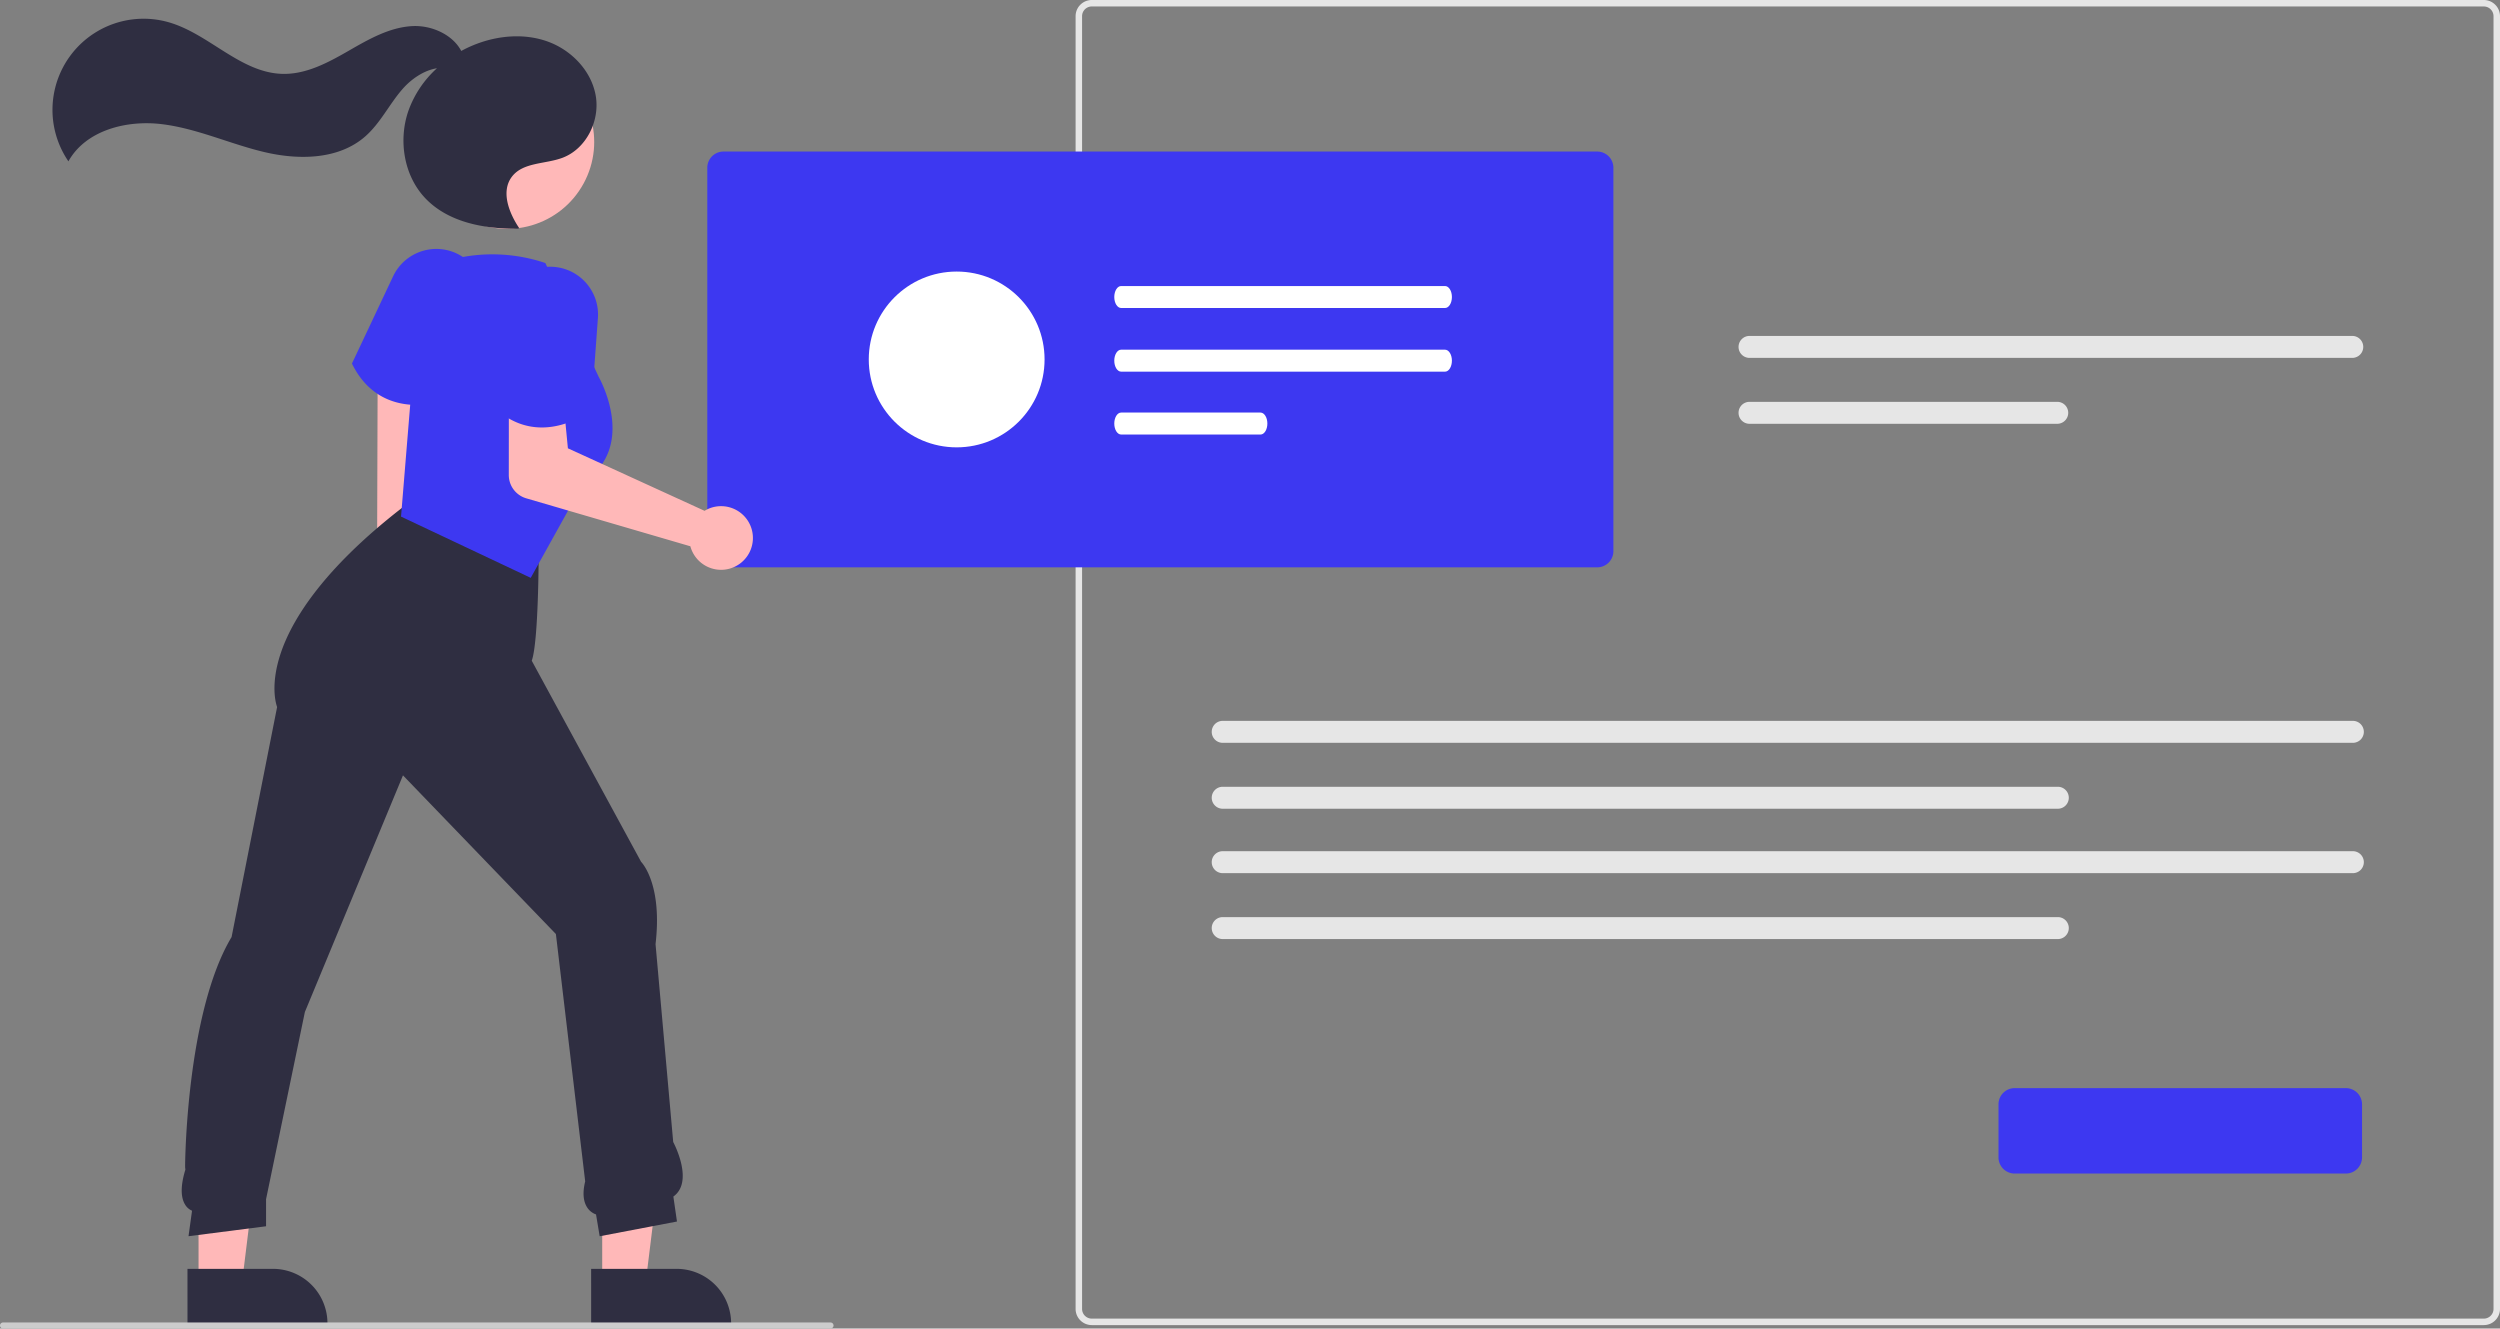 <svg xmlns="http://www.w3.org/2000/svg" width="824.812" height="438.316" viewBox="0 0 824.812 438.316">
  <rect x="0" y="0" width="824.812" height="438.316" fill="#808080" stroke="none"/>
  <g id="Group_8994" data-name="Group 8994" transform="translate(0 0)">
    <path id="Path_141" data-name="Path 141" d="M1007.07,668.026H547.8a5.345,5.345,0,0,1-5.338-5.338V236.18a5.345,5.345,0,0,1,5.338-5.338H1007.07a5.345,5.345,0,0,1,5.338,5.338V662.687a5.344,5.344,0,0,1-5.338,5.338ZM547.8,232.973a3.207,3.207,0,0,0-3.2,3.2V662.687a3.207,3.207,0,0,0,3.2,3.2H1007.07a3.206,3.206,0,0,0,3.2-3.2V236.18a3.207,3.207,0,0,0-3.2-3.2Z" transform="translate(-187.596 -230.842)" fill="#e6e6e6"/>
    <path id="Path_142" data-name="Path 142" d="M764.811,341.671a3.624,3.624,0,1,0,0,7.248H963.667a3.624,3.624,0,1,0,0-7.248Z" transform="translate(-187.596 -230.842)" fill="#e6e6e6"/>
    <path id="Path_143" data-name="Path 143" d="M764.811,363.417a3.624,3.624,0,1,0,0,7.248h101.52a3.624,3.624,0,1,0,0-7.248Z" transform="translate(-187.596 -230.842)" fill="#e6e6e6"/>
    <path id="Path_142-2" data-name="Path 142" d="M591,468.671a3.624,3.624,0,1,0,0,7.248H963.86a3.624,3.624,0,0,0,0-7.248Z" transform="translate(-187.596 -230.842)" fill="#e6e6e6"/>
    <path id="Path_143-2" data-name="Path 143" d="M591,490.417a3.624,3.624,0,1,0,0,7.248h275.52a3.624,3.624,0,1,0,0-7.248Z" transform="translate(-187.596 -230.842)" fill="#e6e6e6"/>
    <path id="Path_142-3" data-name="Path 142" d="M591,511.671a3.624,3.624,0,1,0,0,7.248H963.86a3.624,3.624,0,1,0,0-7.248Z" transform="translate(-187.596 -230.842)" fill="#e6e6e6"/>
    <path id="Path_143-3" data-name="Path 143" d="M591,533.417a3.624,3.624,0,1,0,0,7.248h275.52a3.624,3.624,0,0,0,0-7.248Z" transform="translate(-187.596 -230.842)" fill="#e6e6e6"/>
    <path id="Path_154" data-name="Path 154" d="M714.555,418.025H426.287a5.344,5.344,0,0,1-5.338-5.338V286.18a5.344,5.344,0,0,1,5.338-5.338H714.555a5.344,5.344,0,0,1,5.338,5.338V412.687A5.344,5.344,0,0,1,714.555,418.025Z" transform="translate(-187.596 -230.842)" fill="#3d38f1"/>
    <path id="Path_154-2" data-name="Path 154" d="M961.555,618.025H852.287a5.344,5.344,0,0,1-5.338-5.338V595.18a5.344,5.344,0,0,1,5.338-5.338H961.555a5.344,5.344,0,0,1,5.338,5.338v17.507A5.344,5.344,0,0,1,961.555,618.025Z" transform="translate(-187.596 -230.842)" fill="#3d38f1"/>
    <path id="Path_678" data-name="Path 678" d="M314.032,444.951c-4.709-3.515-6.091-10.084-3.087-14.672a9.162,9.162,0,0,1,1.009-1.261l.3-93.46,13.892,2.594.61,91.92c3.165,3.671,3.8,9.022,1.241,12.937C324.994,447.6,318.741,448.466,314.032,444.951Z" transform="translate(-187.596 -230.842)" fill="#ffb8b8"/>
    <path id="Path_679" data-name="Path 679" d="M198.683,423.3h14.322l6.814-55.242H198.681Z" fill="#ffb8b8"/>
    <path id="Path_680" data-name="Path 680" d="M382.626,649.467h28.207a17.975,17.975,0,0,1,17.975,17.973v.585l-46.181,0Z" transform="translate(-187.596 -230.842)" fill="#2f2e41"/>
    <path id="Path_681" data-name="Path 681" d="M65.506,423.3H79.829l6.813-55.242H65.5Z" fill="#ffb8b8"/>
    <path id="Path_682" data-name="Path 682" d="M249.449,649.467h28.207a17.975,17.975,0,0,1,17.975,17.973v.585l-46.18,0Z" transform="translate(-187.596 -230.842)" fill="#2f2e41"/>
    <path id="Path_683" data-name="Path 683" d="M385.443,638.713l-1.2-7.2a5.71,5.71,0,0,1-2.969-2.383c-1.289-2.037-1.494-4.9-.611-8.521L371,539l-50.451-52.344L288.184,564.72l-12.812,61.775v8.925L249.791,638.7l1.164-8.413a4.9,4.9,0,0,1-2.323-2.07c-1.47-2.446-1.45-6.238.06-11.268l.065-.218-.083-.751C248.615,615.459,249,565,264,540l15.023-75.9c-.39-1.069-2.316-7.292,1.216-17.809,3.486-10.378,13.236-27.1,39.887-47.811l.092-.071.114-.024c.3-.061,29.689-5.9,44.891,13.975l.1.134v.169c0,1.229-.026,29.83-2.288,36.176l36.073,66.328c.7.744,7.009,8.027,4.769,27.174l5.827,65.268c.667,1.273,6.7,13.261.051,18.006l1.192,8.241Z" transform="translate(-187.596 -230.842)" fill="#2f2e41"/>
    <path id="Path_684" data-name="Path 684" d="M325.1,364.441c-6.773,0-15.774-2.394-21.284-13.429l-.108-.217,13.574-28.774a15.776,15.776,0,0,1,28.828,12.805L334.371,362.96l-.2.076A29.346,29.346,0,0,1,325.1,364.441Z" transform="translate(-187.596 -230.842)" fill="#3d38f1"/>
    <path id="Path_685" data-name="Path 685" d="M362.7,421.49l-42.792-20.207,5.882-71.762,10.724-13.107,2.077-.445a54.681,54.681,0,0,1,28.73,1.591l.2.068,17.614,37.577c.111.188,12.813,22.615-4.747,34.439Z" transform="translate(-187.596 -230.842)" fill="#3d38f1"/>
    <path id="Path_686" data-name="Path 686" d="M421.527,398.62a10.517,10.517,0,0,0-1.475.756L374.96,378.749,373.8,366.759l-18.324-.619-.015,21.426a8,8,0,0,0,5.755,7.683l54.148,15.825a10.5,10.5,0,1,0,6.16-12.454Z" transform="translate(-187.596 -230.842)" fill="#ffb8b8"/>
    <path id="Path_687" data-name="Path 687" d="M366.371,371.876c-5.138,0-10.937-1.777-16.5-7.343l-.172-.171,3.761-31.592a15.776,15.776,0,0,1,31.4,3.014l-2.22,30.4-.17.136C382.358,366.409,375.382,371.876,366.371,371.876Z" transform="translate(-187.596 -230.842)" fill="#3d38f1"/>
    <circle id="Ellipse_15" data-name="Ellipse 15" cx="28.693" cy="28.693" r="28.693" transform="translate(128.408 58.227) rotate(-61.337)" fill="#ffb8b8"/>
    <path id="Path_688" data-name="Path 688" d="M384.147,262.451c-1.424-8.281-8.071-15.146-15.99-17.954s-16.85-1.9-24.6,1.339a40.852,40.852,0,0,0-3.783,1.819c-2.834-5.4-9.784-8.536-16.14-8.2-7.679.409-14.613,4.471-21.282,8.3s-13.825,7.639-21.513,7.461c-13.893-.322-24.229-13.2-37.588-17.03a30.061,30.061,0,0,0-33.083,45.881c5.7-10.215,19.086-13.665,30.7-12.275s22.44,6.482,33.819,9.194,24.558,2.6,33.372-5.1c5-4.362,7.936-10.6,12.288-15.606,2.944-3.388,7.136-6.248,11.418-6.921a34.654,34.654,0,0,0-9.378,13.911c-3.434,9.757-1.6,21.472,5.526,28.971,7.637,8.04,19.624,10.183,30.712,10.053l.232-.236c-3.395-5.082-6.074-12.128-2.336-16.963,3.69-4.773,10.967-4.07,16.618-6.182C381.005,279.978,385.57,270.732,384.147,262.451Z" transform="translate(-187.596 -230.842)" fill="#2f2e41"/>
    <path id="Path_689" data-name="Path 689" d="M461.6,669.158h-273a1,1,0,0,1,0-2h273a1,1,0,1,1,0,2Z" transform="translate(-187.596 -230.842)" fill="#ccc"/>
    <path id="Path_155" data-name="Path 155" d="M557.486,325.212c-1.252,0-2.265,1.63-2.262,3.631s1.014,3.613,2.262,3.617h106.87c1.252,0,2.265-1.63,2.262-3.631s-1.014-3.613-2.262-3.617Z" transform="translate(-187.596 -230.842)" fill="#fff"/>
    <path id="Path_156" data-name="Path 156" d="M557.486,346.212c-1.252,0-2.265,1.63-2.262,3.631s1.014,3.613,2.262,3.617h106.87c1.252,0,2.265-1.63,2.262-3.631s-1.014-3.613-2.262-3.617Z" transform="translate(-187.596 -230.842)" fill="#fff"/>
    <path id="Path_157" data-name="Path 157" d="M557.486,366.958c-1.252,0-2.265,1.63-2.262,3.631s1.014,3.613,2.262,3.617h45.986c1.252,0,2.265-1.63,2.262-3.631s-1.014-3.613-2.262-3.617Z" transform="translate(-187.596 -230.842)" fill="#fff"/>
    <circle id="Ellipse_16" data-name="Ellipse 16" cx="29" cy="29" r="29" transform="translate(286.628 89.592)" fill="#fff"/>
  </g>
</svg>
